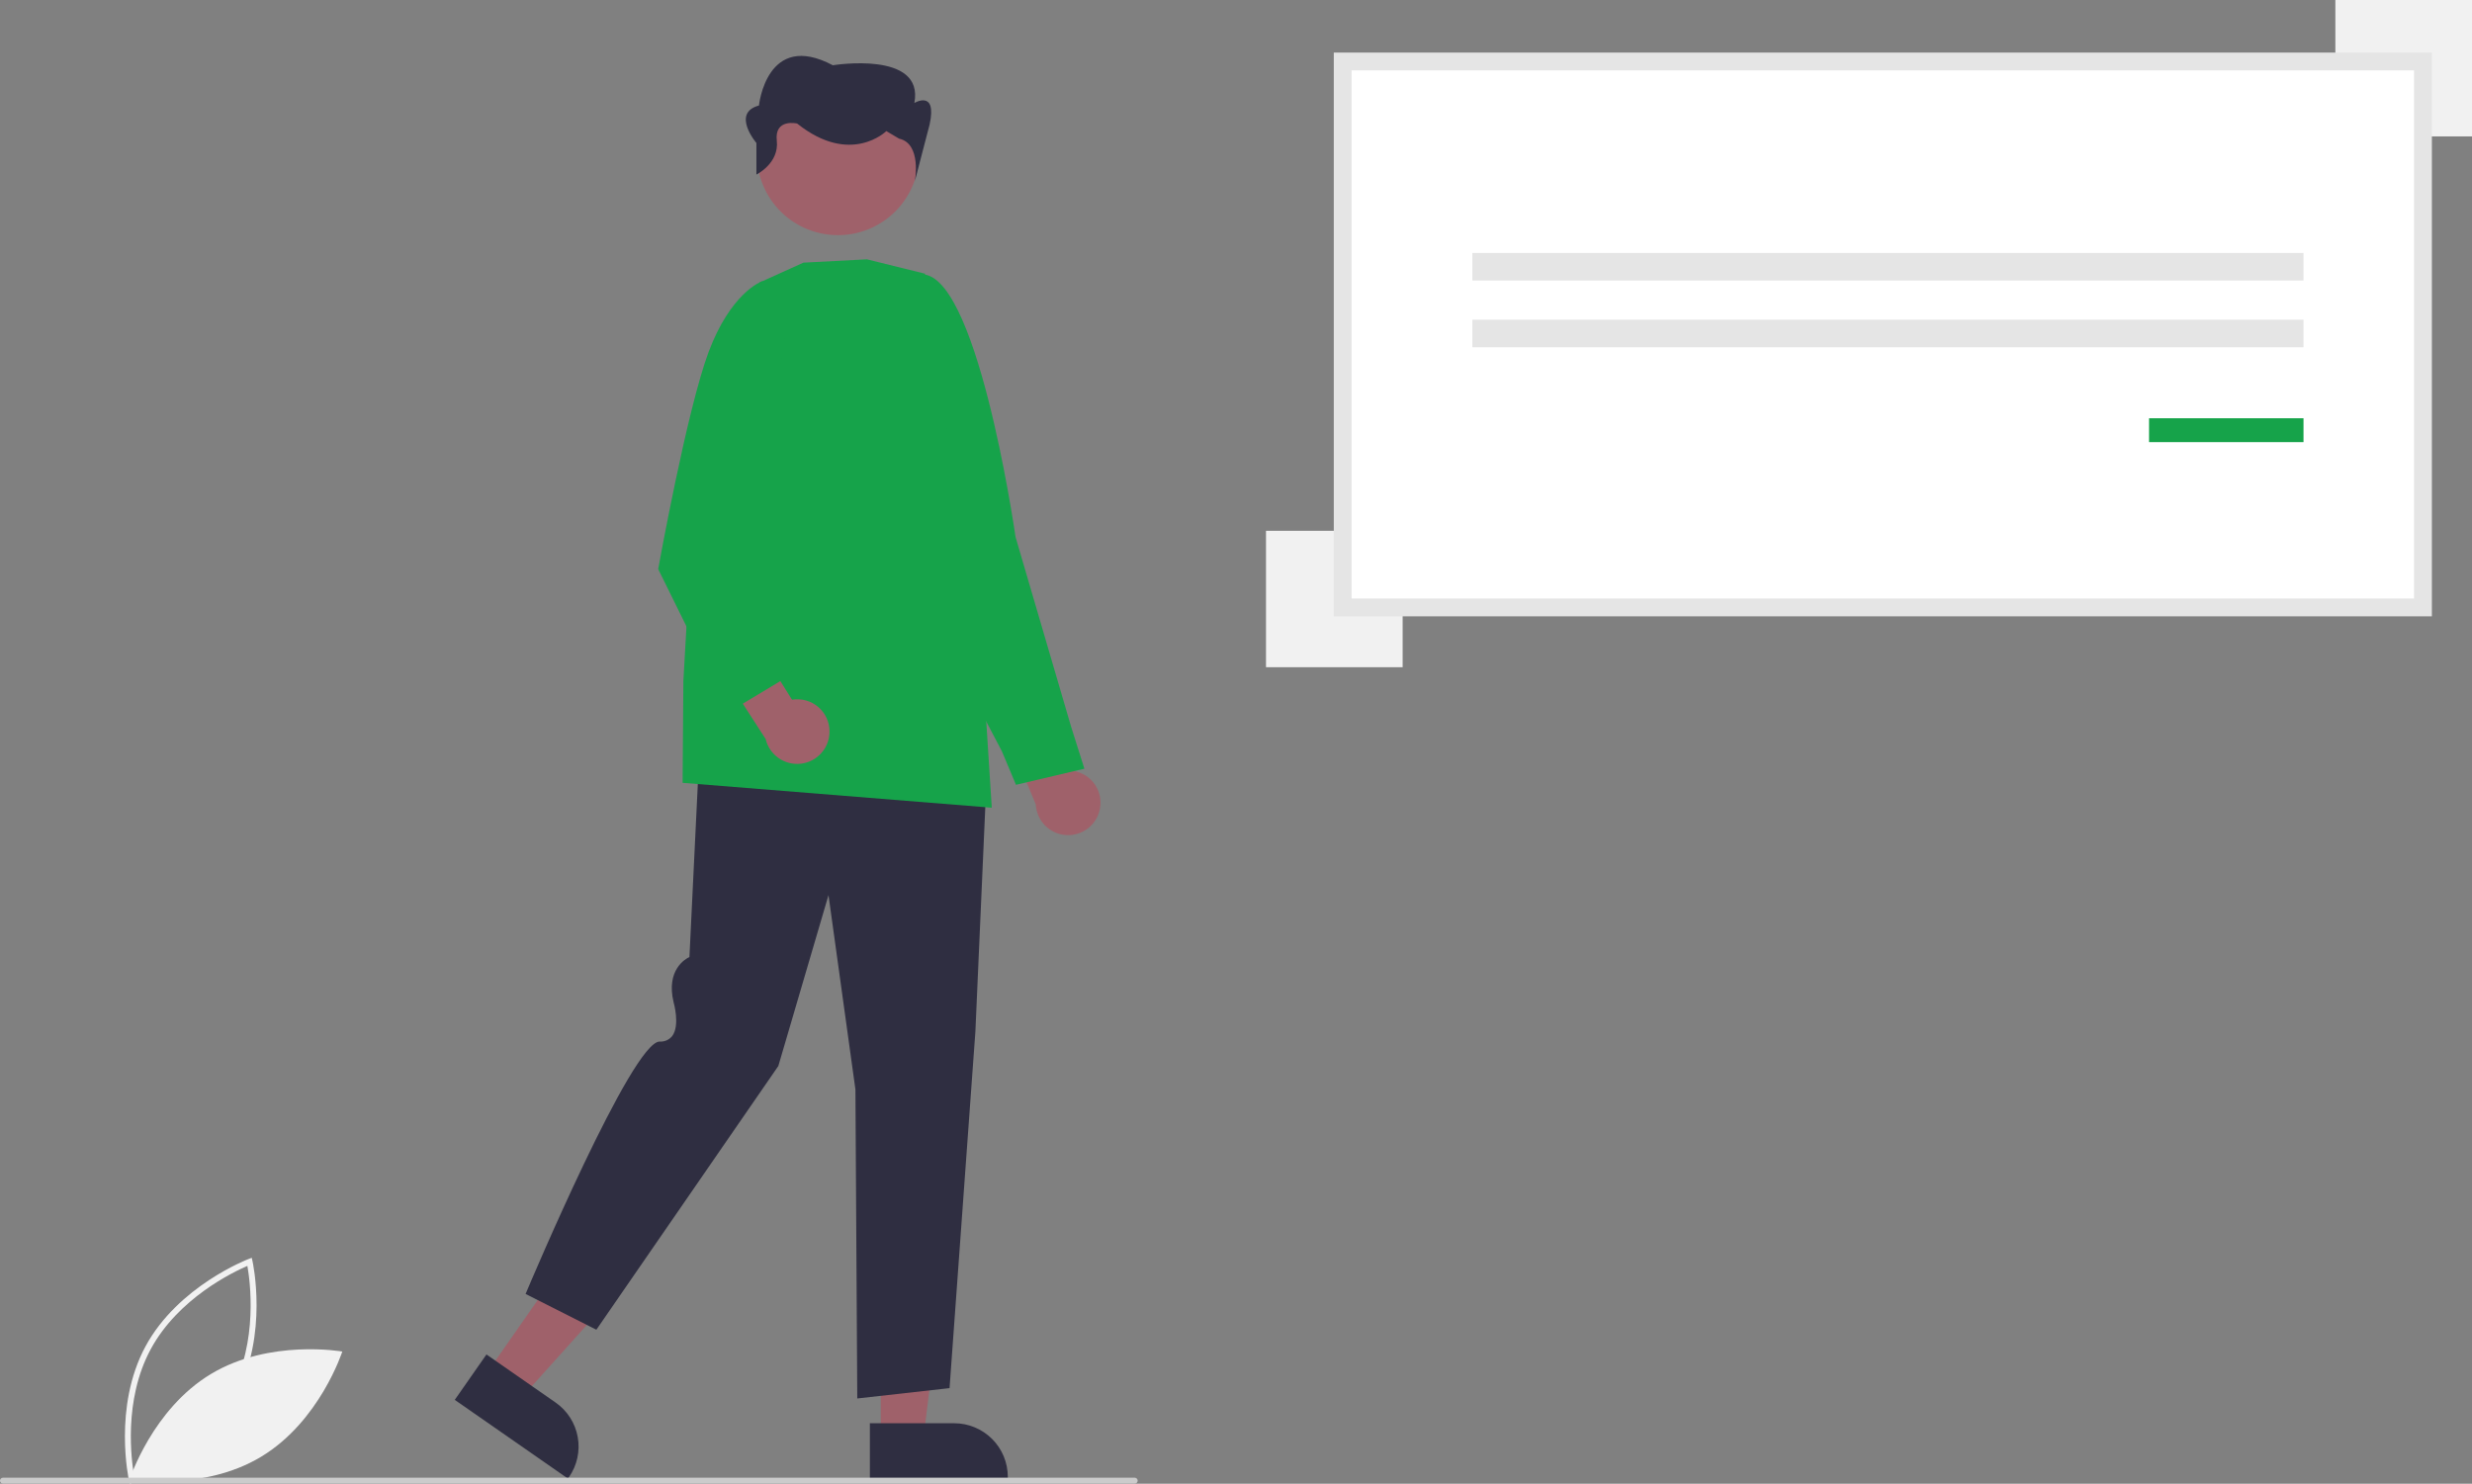 <svg width="683" height="410" viewBox="0 0 683 410" fill="none" xmlns="http://www.w3.org/2000/svg">
<rect x="0" y="0" width="683" height="410" fill="#808080" stroke="none"/>
<g clip-path="url(#clip0_75_1081)">
<path d="M35.635 409.084C35.589 408.883 31.17 388.764 40.195 372.054C49.22 355.345 68.484 347.976 68.677 347.903L69.557 347.573L69.765 348.489C69.811 348.69 74.23 368.809 65.205 385.519C56.181 402.228 36.917 409.597 36.723 409.67L35.843 410L35.635 409.084ZM68.35 349.809C64.491 351.466 49.262 358.719 41.64 372.832C34.017 386.946 36.317 403.637 37.05 407.764C40.907 406.111 56.131 398.869 63.76 384.741C71.383 370.628 69.084 353.939 68.35 349.809Z" fill="#F1F1F1"/>
<path d="M58.309 379.658C42.091 389.399 35.845 408.749 35.845 408.749C35.845 408.749 55.893 412.305 72.111 402.563C88.329 392.821 94.575 373.471 94.575 373.471C94.575 373.471 74.527 369.916 58.309 379.658Z" fill="#F1F1F1"/>
<path d="M303.905 223.49C304.153 222.215 304.117 220.902 303.801 219.643C303.485 218.383 302.896 217.208 302.076 216.201C301.256 215.193 300.225 214.378 299.055 213.811C297.885 213.245 296.605 212.941 295.305 212.922L287.795 194.065L275.204 195.827L286.185 222.308C286.297 224.49 287.208 226.556 288.744 228.114C290.28 229.671 292.335 230.612 294.519 230.757C296.703 230.903 298.865 230.244 300.595 228.904C302.325 227.565 303.503 225.638 303.905 223.49Z" fill="#9F616A"/>
<path d="M280.71 216.864L276.808 207.576L252.498 161.373L253.82 75.882L254.073 75.848C269.629 73.796 280.154 145.358 280.595 148.406L295.955 200.855L299.611 212.416L280.71 216.864Z" fill="#16A34A"/>
<path d="M243.355 397.137L255.175 397.136L260.798 351.616L243.353 351.617L243.355 397.137Z" fill="#9F616A"/>
<path d="M240.34 393.284L263.618 393.283H263.619C267.553 393.283 271.326 394.843 274.108 397.621C276.89 400.398 278.453 404.165 278.453 408.093V408.575L240.341 408.576L240.34 393.284Z" fill="#2F2E41"/>
<path d="M134.674 379.156L144.373 385.903L175.052 351.768L160.739 341.81L134.674 379.156Z" fill="#9F616A"/>
<path d="M134.408 374.274L153.506 387.561L153.507 387.562C156.734 389.808 158.936 393.242 159.628 397.109C160.32 400.976 159.445 404.958 157.196 408.181L156.92 408.576L125.651 386.821L134.408 374.274Z" fill="#2F2E41"/>
<path d="M236.859 386.437L236.348 301.046L228.911 247.352L215.045 294.571L215.018 294.609L164.77 367.443L145.218 357.553L145.325 357.298C146.52 354.461 174.676 287.817 182.244 287.817C182.905 287.863 183.567 287.749 184.173 287.482C184.78 287.216 185.313 286.807 185.725 286.29C187.947 283.328 186.138 277.044 186.119 276.981C183.953 268.012 189.4 264.957 190.485 264.447L193.403 204.305L193.705 204.326L272.813 209.866L269.494 285.06L262.355 383.58L262.11 383.608L236.859 386.437Z" fill="#2F2E41"/>
<path d="M274.022 223.192L273.68 223.165L188.601 216.318L188.811 188.212L192.975 114.826L192.999 114.775L209.957 78.017L221.978 72.582L239.517 71.661L239.56 71.672L255.566 75.631L272.217 194.97L274.022 223.192Z" fill="#16A34A"/>
<path d="M242.266 62.24C253.121 56.316 257.11 42.727 251.176 31.889C245.242 21.051 231.632 17.067 220.777 22.992C209.921 28.917 205.932 42.506 211.866 53.344C217.8 64.182 231.41 68.165 242.266 62.24Z" fill="#9F616A"/>
<path d="M208.993 48.23V39.517C208.993 39.517 201.955 31.24 209.697 29.155C209.697 29.155 211.809 8.307 230.108 18.036C230.108 18.036 255.447 13.867 252.631 28.46C252.631 28.46 258.966 24.651 256.854 34.38L252.77 50.052C252.77 50.052 254.743 39.699 248.408 38.309L244.889 36.224C244.889 36.224 235.035 45.954 220.255 34.14C220.255 34.14 213.92 32.63 214.624 38.885C215.328 45.139 208.993 48.23 208.993 48.23Z" fill="#2F2E41"/>
<path d="M229.189 202.204C229.203 200.906 228.932 199.62 228.395 198.438C227.857 197.256 227.067 196.205 226.079 195.361C225.091 194.517 223.93 193.899 222.677 193.551C221.425 193.204 220.111 193.134 218.828 193.348L208.051 176.143L195.981 180.132L211.543 204.216C212.046 206.343 213.313 208.212 215.104 209.469C216.895 210.726 219.086 211.283 221.261 211.035C223.436 210.787 225.445 209.751 226.906 208.123C228.367 206.496 229.179 204.389 229.189 202.204Z" fill="#9F616A"/>
<path d="M201.353 196.78L181.854 157.256L181.872 157.16C181.95 156.722 189.799 113.212 195.802 97.218C201.843 81.124 210.111 77.892 210.46 77.763L210.635 77.698L218.049 84.798L207.779 153.242L218.849 186.251L201.353 196.78Z" fill="#16A34A"/>
<path d="M683 0H645.247V37.693H683V0Z" fill="#F1F1F1"/>
<path d="M387.544 146.675H349.792V184.369H387.544V146.675Z" fill="#F1F1F1"/>
<path d="M370.981 167.851H669.453V16.99H370.981V167.851Z" fill="white"/>
<path d="M671.915 170.31H368.519V14.531H671.915V170.31ZM373.444 165.393H666.991V19.448H373.444V165.393Z" fill="#E5E5E5"/>
<path d="M636.448 69.909H406.808V77.513H636.448V69.909Z" fill="#E5E5E5"/>
<path d="M636.448 88.349H406.808V95.952H636.448V88.349Z" fill="#E5E5E5"/>
<path d="M636.448 115.575H593.771V122.173H636.448V115.575Z" fill="#16A34A"/>
<path d="M313.511 409.967H0.821C0.603 409.967 0.394 409.881 0.24 409.727C0.086 409.573 0 409.365 0 409.148C0 408.93 0.086 408.722 0.24 408.568C0.394 408.414 0.603 408.328 0.821 408.328H313.511C313.729 408.328 313.938 408.414 314.092 408.568C314.246 408.722 314.332 408.93 314.332 409.148C314.332 409.365 314.246 409.573 314.092 409.727C313.938 409.881 313.729 409.967 313.511 409.967Z" fill="#CBCBCB"/>
</g>
<defs>
<clipPath id="clip0_75_1081">
<rect width="683" height="410" fill="white"/>
</clipPath>
</defs>
</svg>
